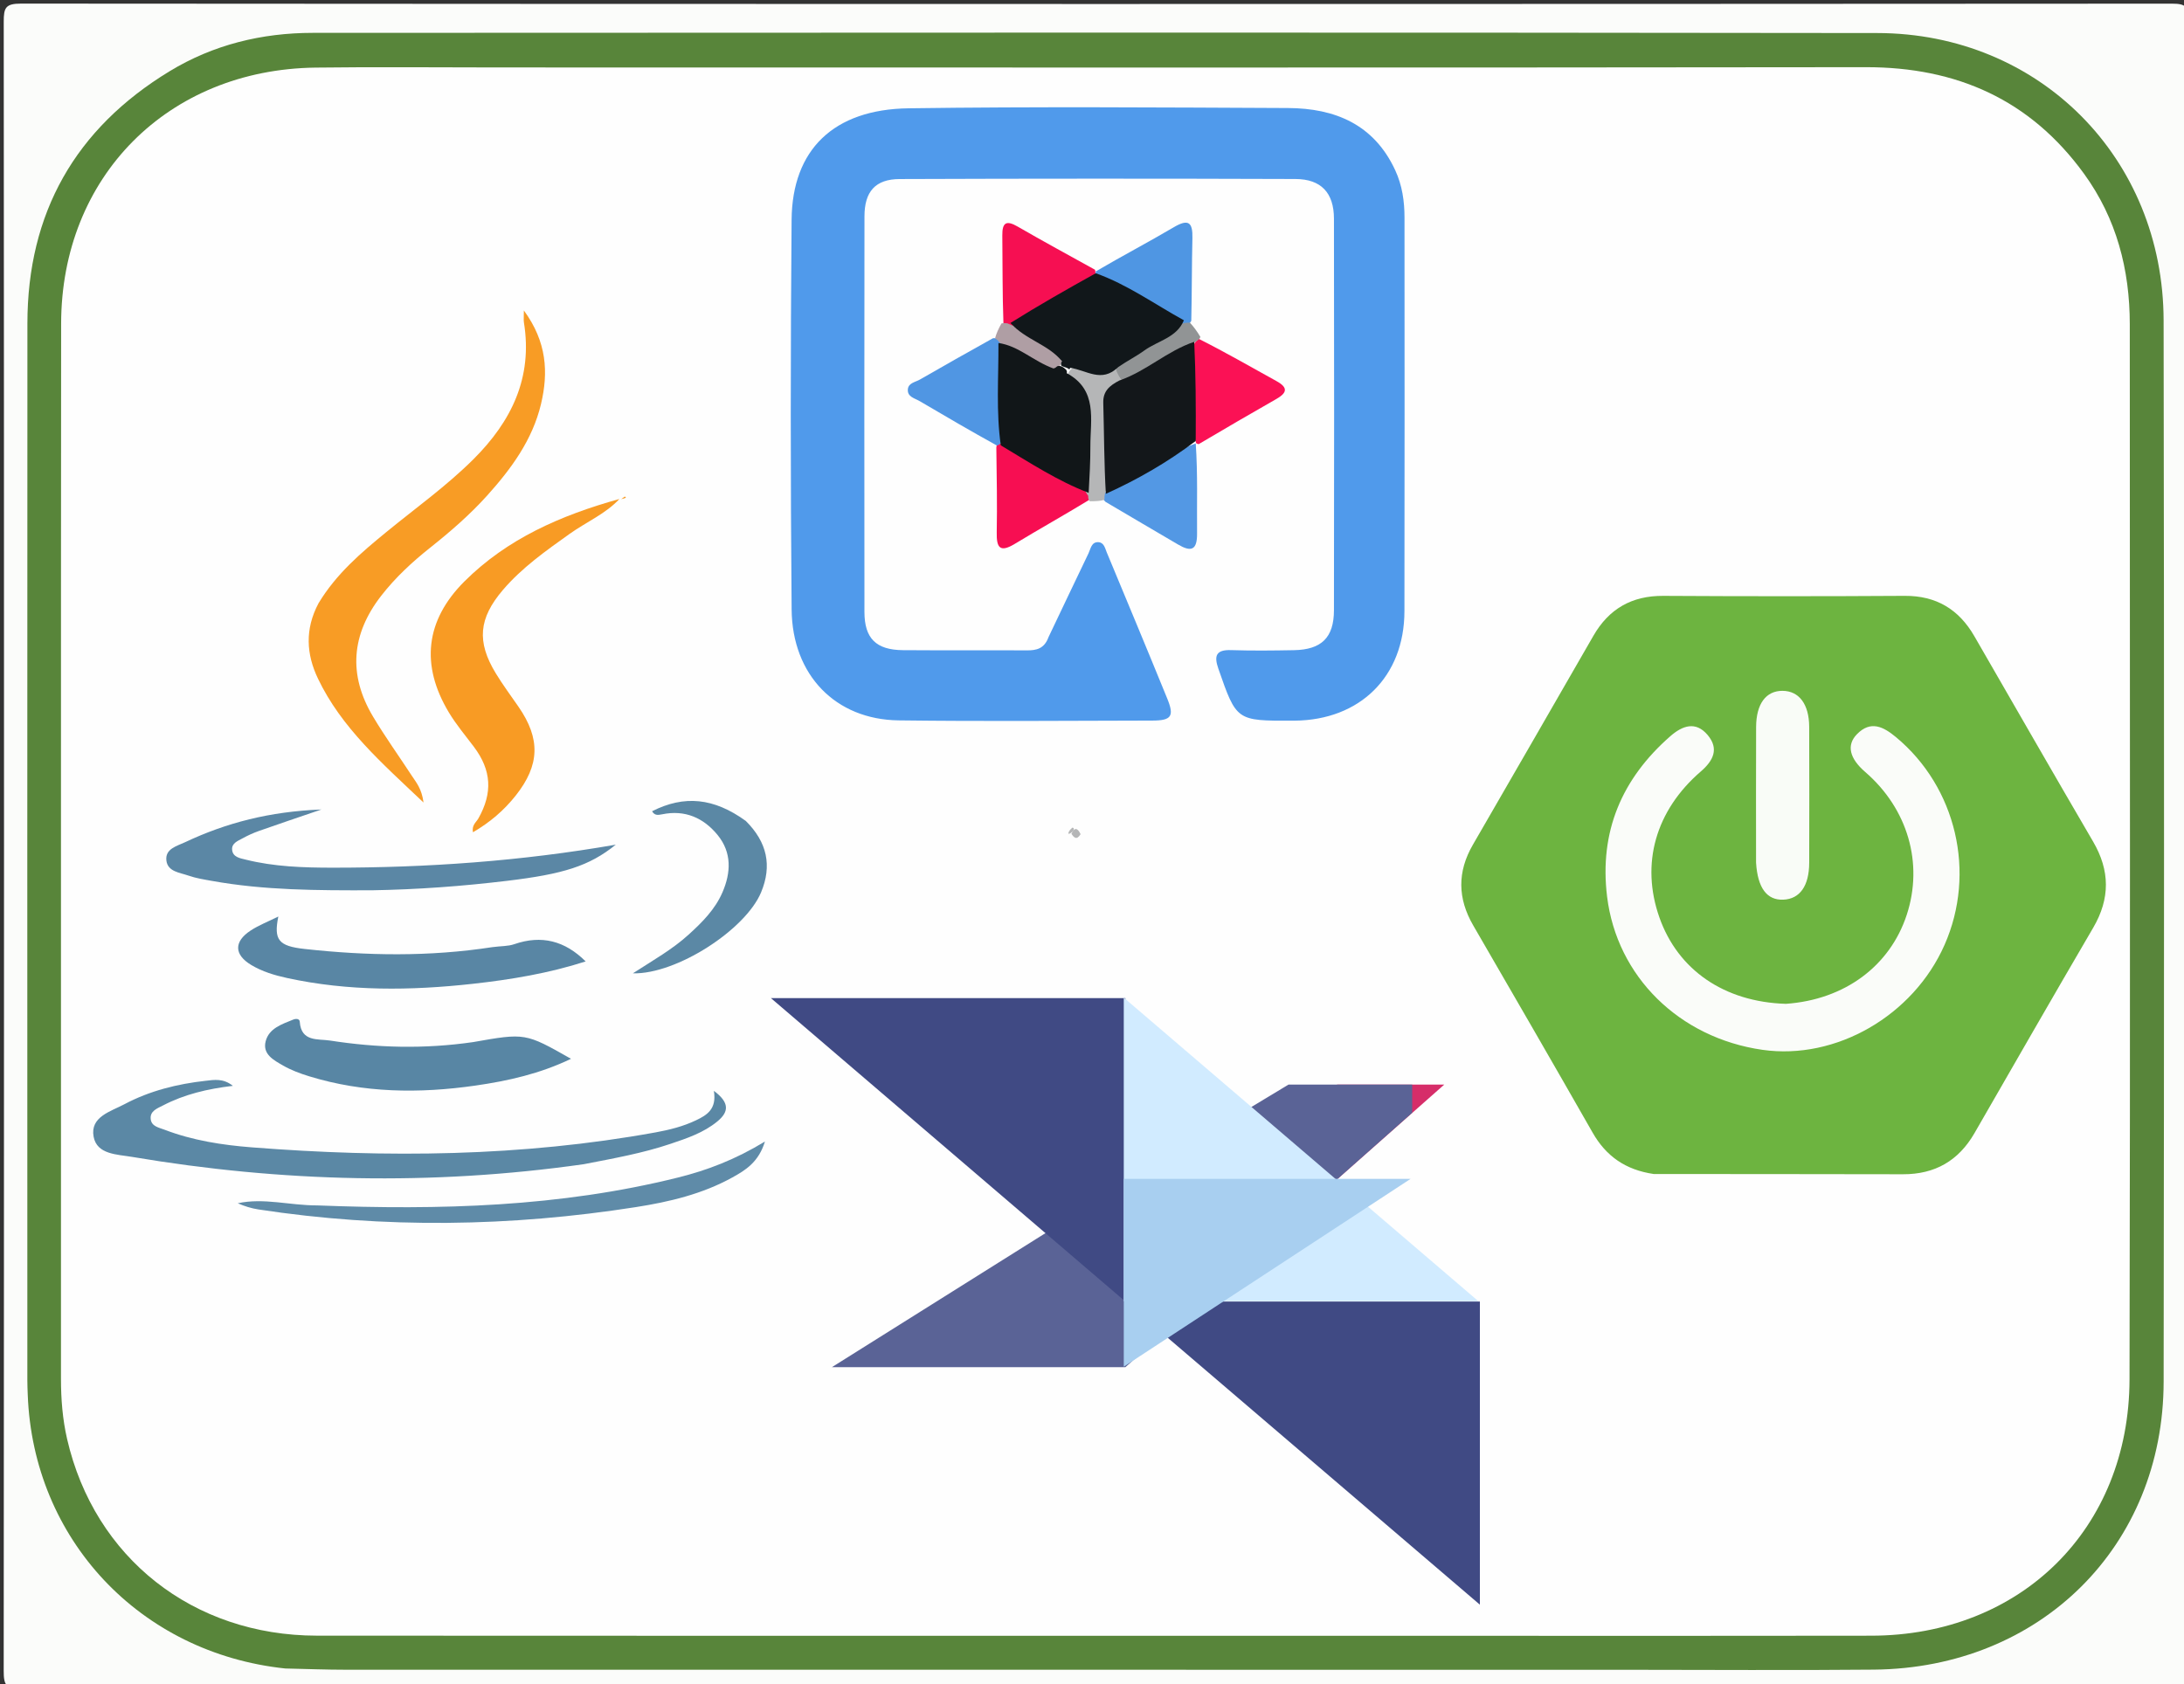 <?xml version="1.0" encoding="utf-8"?>
<svg version="1.1" id="Layer_1" xmlns="http://www.w3.org/2000/svg" x="0px" y="0px" width="100%" viewBox="0 0 538 415"
        enable-background="new 0 0 538 415">
    <rect x="0" y="0" width="538" height="415" fill="#333333" stroke="none"/>
    <g>
        <path fill="#FBFCFA" opacity="1" stroke="none"
                d=" M539,132 C539,225.642 538.98,318.785 539.084,411.927 C539.088,415.189 538.65,416.106 535.075,416.103 C358.455,415.985 181.835,415.985 5.214,416.104 C1.514,416.106 0.908,415.228 0.911,411.716 C1.016,276.252 1.014,140.788 0.92,5.323 C0.917,1.919 1.365,0.885 5.175,0.888 C181.795,1.017 358.415,1.014 535.036,0.901 C538.529,0.899 539.104,1.685 539.093,5.034 C538.951,47.189 539,89.345 539,132 z"/>
    </g>
    <path fill="#58853A" opacity="1" stroke="none"
            d=" M70.258,411.081 C34.391,407.289 8.16,379.196 6.834,343.637 C6.79,342.472 6.738,341.306 6.738,340.14 C6.733,253.325 6.703,166.511 6.751,79.697 C6.766,52.471 18.543,31.686 41.771,17.558 C52.537,11.01 64.477,8.102 77.028,8.098 C205.5,8.056 333.972,7.954 462.444,8.141 C502.419,8.2 532.91,38.988 532.978,78.976 C533.125,166.123 533.109,253.271 532.985,340.419 C532.928,380.947 502.622,410.975 461.635,411.365 C441.141,411.559 420.644,411.402 400.149,411.402 C295.172,411.403 190.194,411.406 85.217,411.39 C80.387,411.389 75.558,411.201 70.258,411.081 z"/>
    <path fill="#FEFEFE" opacity="1" stroke="none"
            d=" M318,403.021 C237.686,403.02 157.873,403.062 78.059,402.996 C47.525,402.971 23.272,383.789 16.536,354.572 C15.411,349.695 15.019,344.721 15.02,339.701 C15.042,253.056 14.985,166.411 15.06,79.765 C15.091,43.543 41.363,17.127 77.705,16.656 C92.699,16.462 107.697,16.619 122.693,16.619 C234.999,16.619 347.304,16.698 459.61,16.553 C482.019,16.524 500.137,24.574 513.37,42.803 C521.37,53.824 524.647,66.399 524.646,79.914 C524.645,166.559 524.786,253.204 524.58,339.849 C524.493,376.718 497.782,402.952 460.964,403.004 C413.476,403.07 365.988,403.02 318,403.021 z"/>
    <path fill="#6DB440" opacity="1" stroke="none"
            d=" M407.365,289.252 C400.39,288.224 395.622,284.841 392.331,279.072 C382.595,262.009 372.759,245.003 362.908,228.005 C359.057,221.362 358.958,214.812 362.817,208.143 C372.741,190.996 382.625,173.826 392.508,156.655 C396.336,150.004 401.965,146.766 409.725,146.81 C429.544,146.925 449.364,146.933 469.183,146.807 C476.986,146.757 482.541,150.138 486.355,156.744 C496.097,173.613 505.772,190.521 515.601,207.338 C519.783,214.495 519.83,221.39 515.639,228.562 C505.811,245.379 496.117,262.275 486.402,279.159 C482.477,285.978 476.669,289.334 468.776,289.312 C448.457,289.255 428.138,289.286 407.365,289.252 z"/>
    <path fill="#509AEB" opacity="1" stroke="none"
            d="M 258.282 156.992 C 261.679 149.866 264.887 143.091 268.137 136.336 C 268.683 135.202 268.849 133.493 270.58 133.583 C 271.96 133.654 272.218 135.093 272.65 136.131 C 277.637 148.122 282.641 160.105 287.543 172.13 C 289.309 176.461 288.578 177.527 283.875 177.537 C 263.044 177.581 242.21 177.754 221.383 177.489 C 205.846 177.291 195.15 166.35 195.007 150.151 C 194.726 118.157 194.728 86.158 195.001 54.163 C 195.148 36.881 205.341 26.943 223.804 26.683 C 254.961 26.246 286.129 26.475 317.291 26.617 C 328.881 26.669 338.477 30.659 343.701 41.956 C 345.419 45.67 345.981 49.585 345.981 53.618 C 345.986 85.947 346.03 118.277 345.964 150.607 C 345.931 166.692 335.018 177.44 318.854 177.557 C 318.688 177.559 318.521 177.557 318.354 177.558 C 304.559 177.611 304.598 177.598 300.128 164.753 C 299.027 161.588 299.524 160.054 303.265 160.176 C 308.425 160.346 313.597 160.287 318.761 160.19 C 325.526 160.062 328.588 157.105 328.601 150.357 C 328.661 118.194 328.658 86.031 328.602 53.868 C 328.591 47.522 325.457 44.125 319.111 44.102 C 286.615 43.988 254.118 43.989 221.622 44.113 C 215.633 44.135 212.958 47.207 212.951 53.285 C 212.91 85.781 212.908 118.278 212.943 150.774 C 212.95 157.297 215.819 160.136 222.429 160.188 C 232.594 160.269 242.76 160.178 252.925 160.241 C 255.287 160.255 257.242 159.862 258.282 156.992 Z"/>
    <path fill="#F89C25" opacity="1" stroke="none"
            d=" M78.464,148.633 C82.875,141.332 88.977,136.158 95.174,131.083 C102.386,125.174 109.995,119.751 116.631,113.14 C126.001,103.805 131.267,93.016 129.059,79.434 C128.967,78.864 129.047,78.265 129.047,76.495 C134.731,84.246 135.119,91.775 133.27,99.547 C131.168,108.385 125.941,115.504 119.978,122.123 C115.728,126.84 110.942,130.983 105.979,134.927 C101.531,138.463 97.384,142.304 93.888,146.808 C86.54,156.276 85.734,166.25 91.89,176.555 C94.875,181.552 98.286,186.293 101.472,191.171 C102.526,192.785 103.88,194.286 104.331,197.726 C93.939,187.882 84.11,179.286 78.337,167.218 C75.468,161.22 75.049,155.053 78.464,148.633 z"/>
    <path fill="#5B88A5" opacity="1" stroke="none"
            d=" M143.802,286.837 C106.323,292.164 69.373,291.268 32.526,285.035 C28.889,284.419 23.873,284.471 23.059,280.055 C22.154,275.149 27.297,273.843 30.657,272.056 C36.883,268.745 43.688,267.06 50.677,266.286 C52.736,266.059 54.989,265.619 57.358,267.532 C51.093,268.273 45.419,269.625 40.189,272.345 C38.782,273.077 36.84,273.717 37.136,275.808 C37.381,277.55 39.189,277.826 40.547,278.347 C47.448,280.994 54.739,282.116 61.997,282.684 C95.287,285.289 128.506,284.991 161.491,278.999 C164.927,278.375 168.325,277.522 171.501,275.998 C174.155,274.725 176.597,273.263 175.853,268.761 C179.777,271.679 179.559,273.948 176.729,276.284 C173.321,279.096 169.184,280.47 165.085,281.848 C158.291,284.133 151.244,285.389 143.802,286.837 z"/>
    <path fill="#F89B24" opacity="1" stroke="none"
            d=" M152.578,122.94 C149.232,126.574 144.433,128.596 140.273,131.565 C134.434,135.733 128.58,139.855 123.883,145.356 C117.921,152.335 117.395,158.093 122.11,165.861 C123.834,168.703 125.826,171.384 127.72,174.121 C133.169,181.999 133.003,188.493 127.029,196.024 C124.157,199.644 120.712,202.613 116.501,205.055 C116.18,203.267 117.314,202.584 117.842,201.651 C121.419,195.319 121.067,189.744 116.718,183.977 C114.616,181.188 112.345,178.489 110.556,175.507 C103.575,163.866 104.781,152.859 114.402,143.253 C124.932,132.743 138.135,126.961 152.578,122.94 z"/>
    <path fill="#5886A4" opacity="1" stroke="none"
            d=" M116.516,256.759 C129.406,254.484 129.406,254.484 140.663,260.87 C133.024,264.544 125.131,266.314 117.112,267.466 C103.321,269.449 89.596,269.309 76.136,265.172 C73.926,264.493 71.703,263.666 69.712,262.516 C67.465,261.219 64.611,259.76 65.444,256.543 C66.276,253.337 69.455,252.344 72.233,251.208 C72.874,250.946 73.788,250.953 73.841,251.728 C74.181,256.767 78.344,255.914 81.298,256.373 C92.851,258.17 104.46,258.498 116.516,256.759 z"/>
    <path fill="#5B87A5" opacity="1" stroke="none"
            d=" M91.539,219.351 C78.088,219.384 65.097,219.357 52.247,217.044 C50.285,216.691 48.282,216.387 46.415,215.729 C44.304,214.985 41.324,214.786 40.989,212.029 C40.635,209.111 43.582,208.455 45.59,207.507 C55.756,202.711 66.447,199.937 79.179,199.443 C73.165,201.501 68.473,203.072 63.809,204.721 C62.403,205.217 61.028,205.846 59.721,206.565 C58.589,207.187 57.054,207.748 57.178,209.331 C57.324,211.211 59.167,211.454 60.526,211.794 C67.526,213.547 74.725,213.775 81.861,213.78 C105.194,213.796 128.421,212.173 151.688,208.111 C145.157,213.391 138.746,215.362 124.869,217.024 C113.942,218.334 102.999,219.16 91.539,219.351 z"/>
    <path fill="#5986A4" opacity="1" stroke="none"
            d=" M121.296,233.357 C123.386,233.073 125.139,233.166 126.675,232.633 C133.408,230.296 139.163,231.799 144.269,236.876 C135.2,239.795 125.868,241.352 116.453,242.393 C101.162,244.084 85.897,244.262 70.75,240.969 C67.645,240.294 64.604,239.388 61.874,237.745 C57.66,235.21 57.577,231.995 61.743,229.265 C63.762,227.942 66.068,227.056 68.56,225.815 C67.409,231.575 68.591,233.101 75.046,233.807 C90.321,235.478 105.606,235.769 121.296,233.357 z"/>
    <path fill="#5F8BA8" opacity="1" stroke="none"
            d=" M78.18,296.99 C108.371,298.169 137.927,297.365 166.987,290.128 C174.211,288.329 181.106,285.71 188.434,281.249 C186.877,286.325 183.665,288.301 180.401,290.105 C173.013,294.189 164.894,296.116 156.668,297.403 C125.712,302.248 94.704,302.728 63.679,297.986 C61.945,297.721 60.249,297.2 58.567,296.462 C64.993,295.063 71.327,297.005 78.18,296.99 z"/>
    <path fill="#5B88A5" opacity="1" stroke="none"
            d=" M183.72,202.267 C188.996,207.518 190.214,213.302 187.486,219.85 C183.633,229.092 166.612,240.093 155.901,239.809 C160.91,236.575 165.62,233.918 169.619,230.286 C172.958,227.254 176.142,224.076 177.965,219.864 C180.079,214.982 180.296,210.059 176.785,205.744 C173.314,201.478 168.695,199.472 163.122,200.629 C161.967,200.869 161.233,200.899 160.63,199.874 C168.549,195.865 175.821,196.549 183.72,202.267 z"/>
    <path fill="#F70E52" opacity="1" stroke="none"
            d="M 268.288 123.177 C 262.043 126.979 255.948 130.379 249.984 133.996 C 246.28 136.242 245.461 134.906 245.532 131.174 C 245.662 124.362 245.53 117.544 245.435 110.287 C 245.486 109.633 245.609 109.422 246.084 109.109 C 254.117 111.993 260.702 116.962 268.125 121.131 C 268.546 121.886 268.583 122.37 268.288 123.177 Z"/>
    <path fill="#5096E3" opacity="1" stroke="none"
            d="M 246.557 109.142 C 246.263 109.524 245.824 109.717 245.594 109.781 C 239.088 106.176 232.804 102.521 226.544 98.827 C 225.324 98.108 223.45 97.788 223.642 95.879 C 223.798 94.335 225.502 94.15 226.596 93.519 C 232.465 90.129 238.374 86.808 244.609 83.333 C 245.631 83.24 246.182 83.528 246.825 84.497 C 247.886 92.879 248.19 100.827 246.557 109.142 Z"/>
    <path fill="#5398E4" opacity="1" stroke="none"
            d="M 294.554 109.251 C 295.073 116.853 294.809 124.144 294.88 131.432 C 294.921 135.603 293.395 136.044 290.165 134.137 C 284.318 130.684 278.442 127.28 272.321 123.642 C 271.709 123.057 271.516 122.617 271.618 121.741 C 278.963 116.956 286.118 112.379 294.554 109.251 Z"/>
    <path fill="#4F96E3" opacity="1" stroke="none"
            d="M 269.901 66.888 C 276.413 63.068 282.88 59.679 289.162 55.977 C 292.77 53.851 293.83 54.775 293.735 58.686 C 293.572 65.323 293.617 71.965 293.456 79.057 C 292.831 80.108 292.152 80.3 291.047 80.293 C 284.005 76.954 277.799 72.805 270.968 69.084 C 270.212 68.415 269.841 67.885 269.901 66.888 Z"/>
    <path fill="#FB1155" opacity="1" stroke="none"
            d="M 295.322 83.496 C 301.989 86.862 308.188 90.441 314.454 93.901 C 317.536 95.603 316.89 96.893 314.306 98.365 C 308.085 101.906 301.903 105.514 295.451 109.329 C 295.196 109.563 294.848 109.286 294.648 109.188 C 292.517 101.501 293.712 93.81 293.8 85.702 C 294.108 84.642 294.434 84.114 295.322 83.496 Z"/>
    <path fill="#F60F52" opacity="1" stroke="none"
            d="M 269.726 66.452 C 269.878 66.831 269.817 67.097 269.84 67.527 C 268.914 70.039 266.722 71.021 264.697 71.961 C 259.488 74.379 254.987 78.058 249.291 80.292 C 248.409 80.336 247.924 80.225 247.187 79.749 C 246.919 72.332 246.986 65.173 246.907 58.016 C 246.871 54.773 247.919 54.223 250.706 55.834 C 256.898 59.413 263.182 62.832 269.726 66.452 Z"/>
    <path fill="#B5B6B7" opacity="1" stroke="none"
            d="M 272.292 121.353 C 272.053 122.093 272.059 122.475 272.065 123.142 C 271.002 123.461 269.939 123.493 268.48 123.506 C 268.076 123.133 268.07 122.779 268.062 122.157 C 266.42 119.913 266.557 117.613 266.928 115.305 C 267.322 112.862 267.415 110.4 267.62 107.942 C 268.088 102.308 267.256 97.16 262.924 92.625 C 263.488 90.357 265.126 90.272 266.426 90.829 C 269.181 92.007 271.829 91.155 274.914 91.086 C 276.006 91.778 276.429 92.484 276.446 93.807 C 273.987 96.833 273.592 99.96 273.476 103.368 C 273.276 109.244 274.557 115.216 272.292 121.353 Z"/>
    <path fill="#919495" opacity="1" stroke="none"
            d="M 276.369 93.676 C 275.749 92.938 275.462 92.362 275.065 91.484 C 274.056 89.211 275.616 88.429 276.844 87.819 C 281.688 85.416 286.057 82.193 291.241 79.662 C 292.022 79.509 292.463 79.497 293.121 79.497 C 294.111 80.577 294.884 81.645 295.71 83.022 C 295.492 83.521 295.222 83.711 294.733 84.024 C 289.218 88.555 283.672 92.503 276.369 93.676 Z"/>
    <path fill="#AF9EA4" opacity="1" stroke="none"
            d="M 246.691 79.702 C 247.244 79.546 247.575 79.602 248.161 79.664 C 253.262 82.011 258.639 83.573 261.541 89.063 C 261.285 89.927 260.986 90.342 260.26 90.894 C 254.149 91.622 250.544 87.541 246.187 84.35 C 245.791 83.809 245.547 83.64 245.118 83.349 C 245.456 82.107 245.963 81.011 246.691 79.702 Z"/>
    <path fill="#F89B24" opacity="1" stroke="none"
            d=" M152.993,123.005 C153.31,122.787 153.608,122.543 153.923,122.326 C153.94,122.314 154.109,122.524 154.207,122.631 C153.936,122.734 153.666,122.837 153.168,122.946 C152.94,122.951 152.978,122.985 152.993,123.005 z"/>
    <path fill="#FAFCF9" opacity="1" stroke="none"
            d=" M439.924,247.325 C454.435,246.314 465.57,237.99 469.698,225.402 C473.863,212.699 469.959,199.263 459.47,190.201 C455.606,186.863 454.807,183.609 457.412,180.917 C460.811,177.407 463.958,179.052 467.044,181.612 C481.917,193.951 486.86,215.012 479.019,232.789 C471.314,250.257 452.266,261.243 434.166,258.659 C413.693,255.736 398.301,240.623 395.886,220.912 C393.93,204.943 399.486,191.861 411.487,181.366 C414.453,178.773 417.719,177.611 420.65,181.085 C423.518,184.484 422.06,187.411 418.975,190.073 C407.794,199.721 404.127,212.834 408.764,226.019 C413.312,238.949 424.707,246.863 439.924,247.325 z"/>
    <path fill="#F9FCF7" opacity="1" stroke="none"
            d=" M432.582,212.525 C432.582,201.085 432.548,190.095 432.596,179.105 C432.621,173.398 435.033,170.193 439.096,170.207 C443.173,170.222 445.652,173.492 445.672,179.095 C445.712,190.252 445.706,201.408 445.675,212.565 C445.66,218.279 443.363,221.492 439.302,221.662 C435.286,221.83 432.969,218.833 432.582,212.525 z"/>
    <path fill="#111618" opacity="1" stroke="none"
            d="M 245.953 84.507 C 250.931 85.204 254.517 88.986 259.508 90.784 C 259.983 90.672 260.092 90.523 260.443 90.237 C 260.871 90.123 261.056 90.145 261.501 90.276 C 261.924 90.481 262.087 90.575 262.628 91.083 C 262.923 91.64 262.84 91.784 262.757 91.928 C 270.487 96.084 268.577 103.381 268.599 110.011 C 268.61 113.663 268.406 117.315 268.179 121.428 C 260.611 118.535 253.789 114.067 246.527 109.718 C 245.352 101.365 245.992 93.183 245.953 84.507 Z"/>
    <path fill="#13171A" opacity="1" stroke="none"
            d="M 275.75 93.742 C 282.473 91.404 287.456 86.483 294.183 84.218 C 294.559 92.169 294.603 100.19 294.548 108.651 C 287.585 113.892 280.364 118.073 272.411 121.667 C 271.972 114.228 271.987 106.741 271.777 99.261 C 271.698 96.407 273.247 95.043 275.75 93.742 Z"/>
    <path fill="#11171A" opacity="1" stroke="none"
            d="M 261.586 88.989 C 258.277 84.873 252.705 83.776 248.909 79.577 C 255.748 75.288 262.683 71.354 269.926 67.32 C 277.766 70.132 284.298 74.869 291.636 78.914 C 289.864 83.227 285.238 83.928 281.876 86.366 C 279.907 87.795 277.696 88.892 275.473 90.435 C 271.336 94.469 267.637 91.158 263.618 90.632 C 263.404 91.047 263.43 91.046 263.435 91.059 C 263.027 90.593 262.424 90.552 261.636 90.222 C 261.4 90.05 261.419 90.046 261.416 90.053 C 261.35 89.78 261.287 89.5 261.586 88.989 Z"/>
    <path fill="#B5B6B7" opacity="1" stroke="none"
            d=" M264.174,203.899 C264.579,203.981 264.637,204.258 264.341,204.771 C263.834,205.195 263.682,205.384 263.187,205.445 C263.172,204.91 263.499,204.502 264.174,203.899 z"/>
    <path fill="#B5B6B7" opacity="1" stroke="none"
            d=" M263.93,205.423 C264.802,203.505 265.59,204.25 266.195,205.529 C265.214,207.092 264.557,206.377 263.93,205.423 z"/>
    <g style="" transform="matrix(0.499, 0, 0, 0.427, 144.333, 226.315)">
        <g transform="matrix(1, 0, 0, 1, -171.779, 16.026)">
            <path d="M 542.595 134.431 L 595.522 79.762 L 542.595 79.762 L 542.595 134.431 Z" fill="#D62D69"
                    style="stroke-width: 1;"/>
            <path d="M 438.097 136.534 L 518.643 79.762 L 579.683 79.762 L 579.683 96.011 L 438.097 242.815 L 293.228 242.815 L 438.097 136.534 Z"
                    fill="#5A6396" style="stroke-width: 1;"/>
            <path d="M 263.097 29.871 L 438.097 29.871 L 438.097 204.968 L 263.097 29.871 Z" fill="#404A84"
                    style="stroke-width: 1;"/>
            <path d="M 438.097 204.968 L 613.097 204.968 L 613.097 379.871 L 438.097 204.968 Z" fill="#404A84"
                    style="stroke-width: 1;"/>
        </g>
        <path d="M 440.52 220.737 L 265.52 45.64 L 265.52 220.737 L 440.52 220.737 Z" fill="#D1EBFF"
                style="stroke-width: 1;"/>
        <path d="M 265.52 258.584 C 265.52 257.439 265.52 150.2 265.52 150.2 L 407.104 150.2 L 265.52 258.584 Z"
                fill="#A8CFF0" style="stroke-width: 1;"/>
    </g>
</svg>
